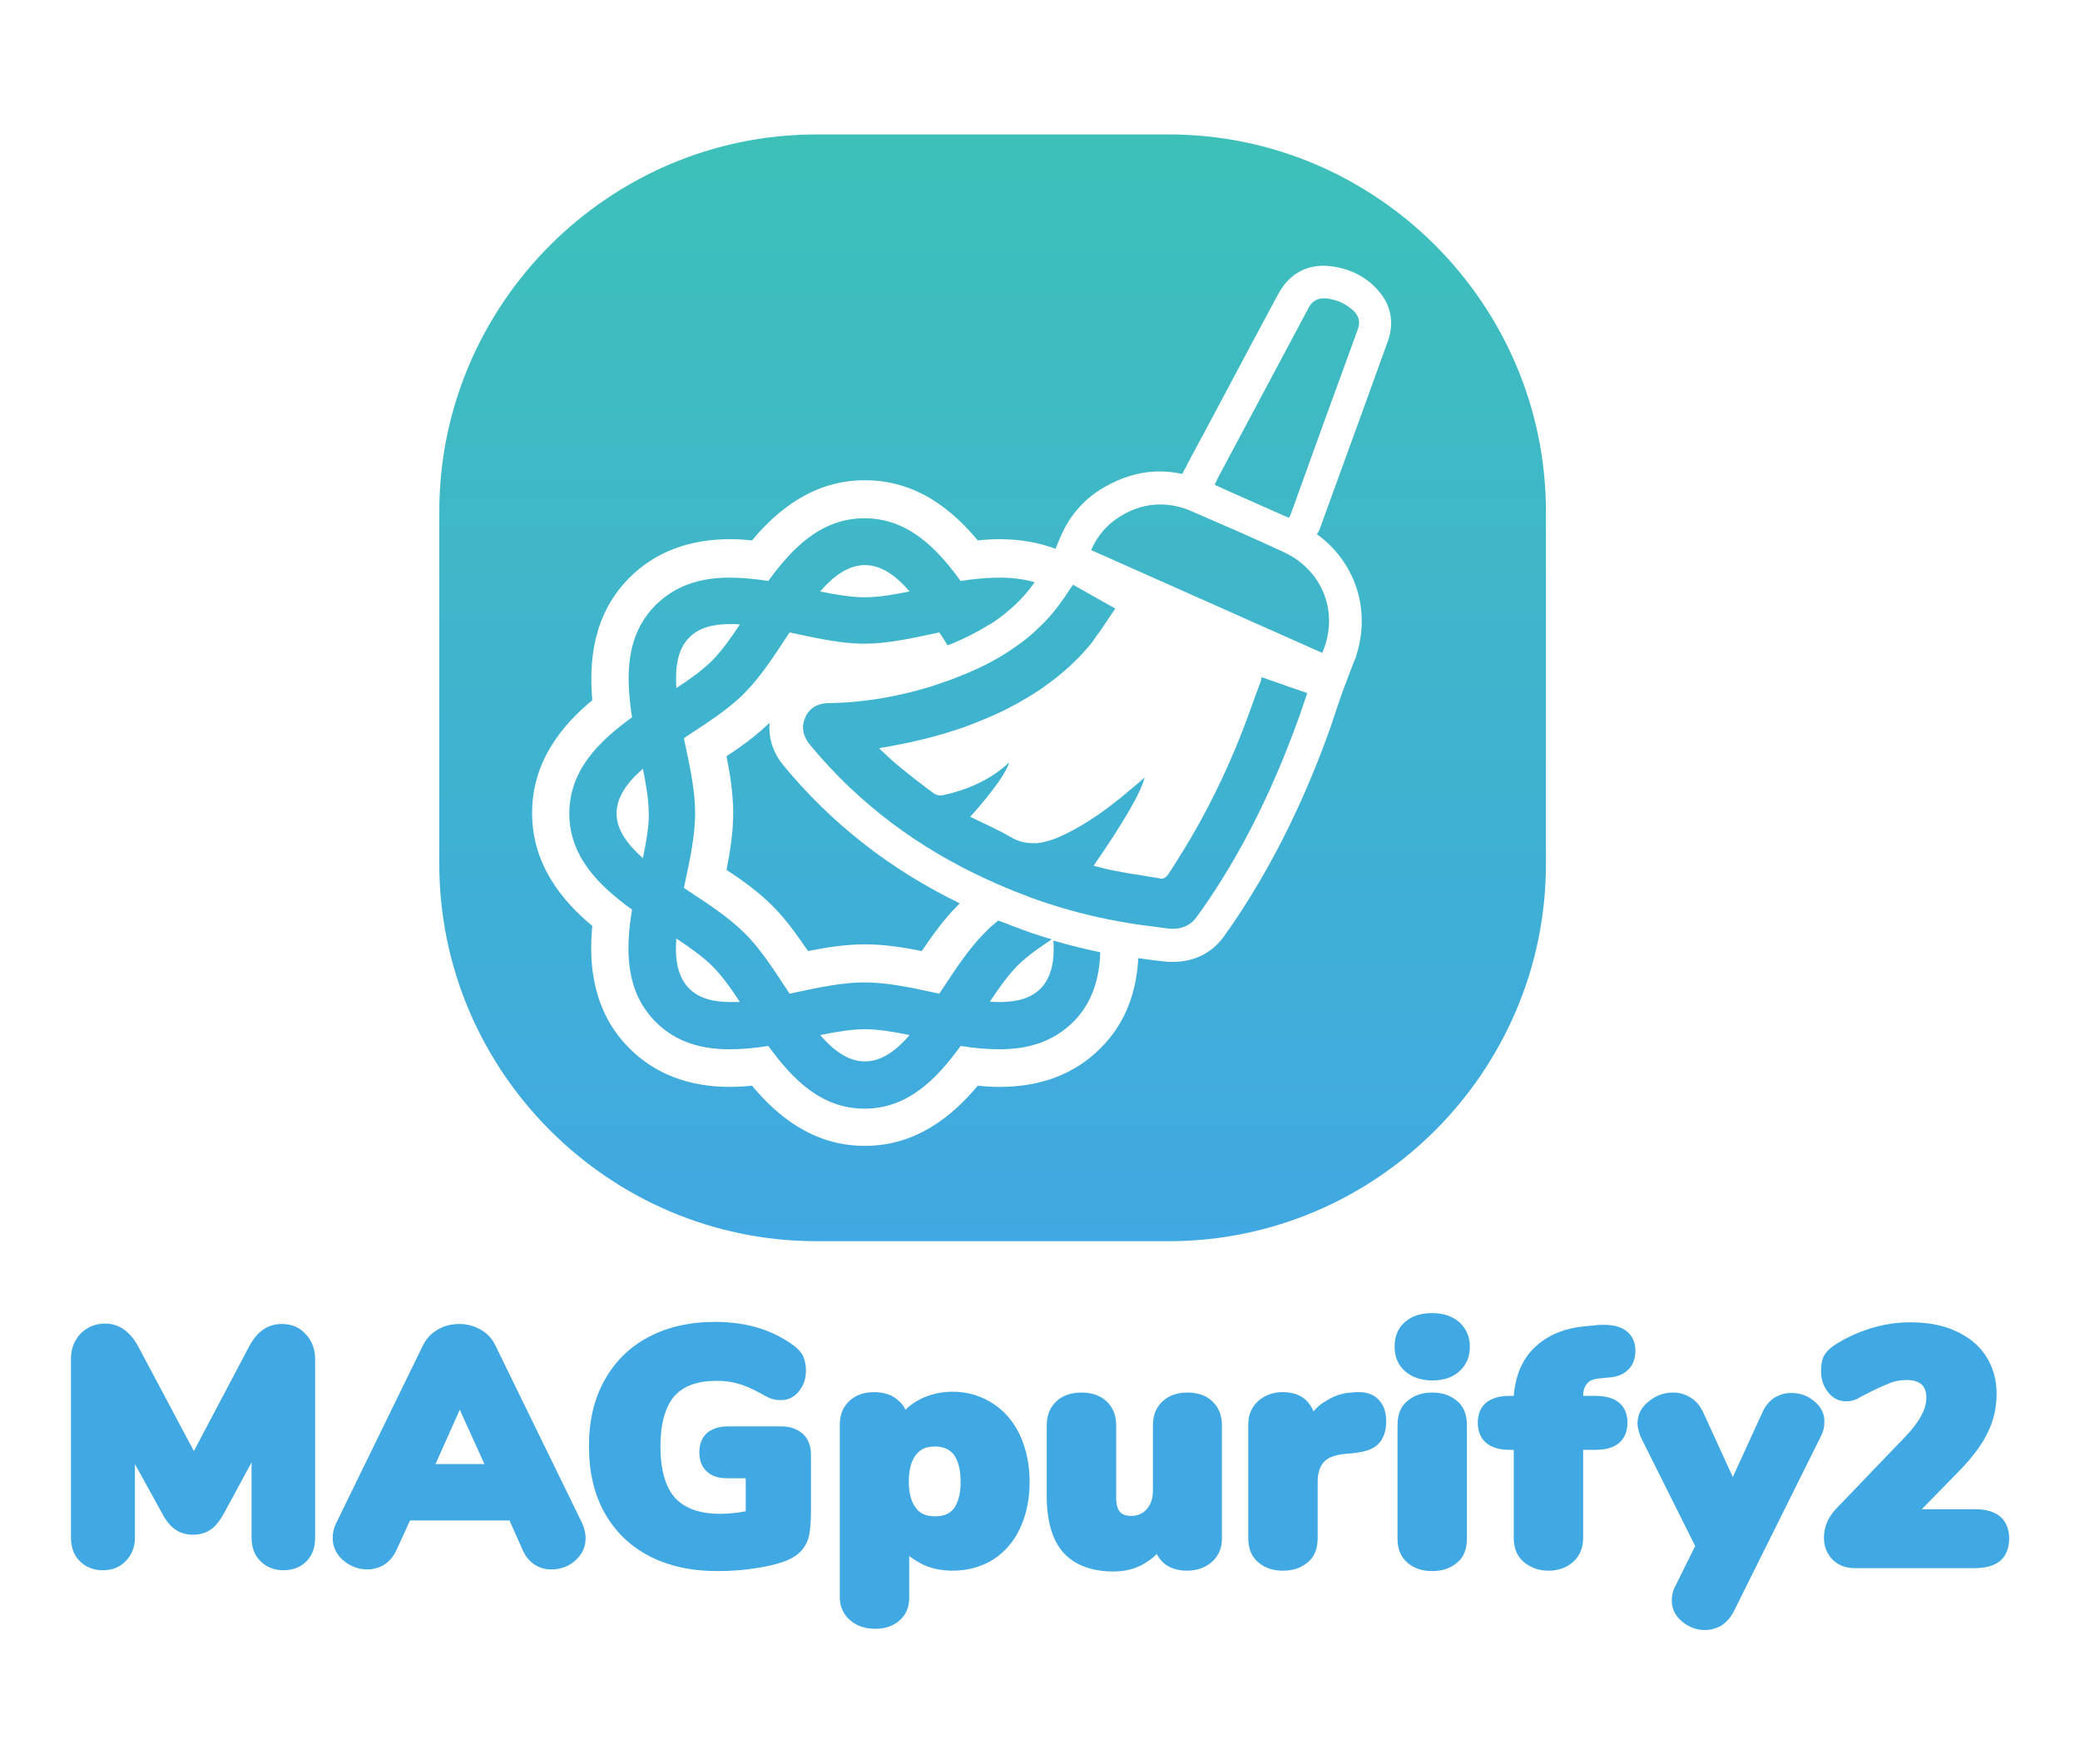 <?xml version="1.0" encoding="UTF-8" standalone="no"?>
<!-- Generator: Adobe Illustrator 22.0.1, SVG Export Plug-In . SVG Version: 6.00 Build 0)  -->

<svg
   xmlns:dc="http://purl.org/dc/elements/1.1/"
   xmlns:cc="http://creativecommons.org/ns#"
   xmlns:rdf="http://www.w3.org/1999/02/22-rdf-syntax-ns#"
   xmlns:svg="http://www.w3.org/2000/svg"
   xmlns="http://www.w3.org/2000/svg"
   xmlns:sodipodi="http://sodipodi.sourceforge.net/DTD/sodipodi-0.dtd"
   xmlns:inkscape="http://www.inkscape.org/namespaces/inkscape"
   version="1.1"
   id="Layer_1"
   x="0px"
   y="0px"
   viewBox="0 0 540.8 458.7"
   style="enable-background:new 0 0 540.8 458.7;"
   xml:space="preserve"
   sodipodi:docname="logo.svg"
   inkscape:version="0.92.3 (2405546, 2018-03-11)"><defs
   id="defs77" /><sodipodi:namedview
   pagecolor="#ffffff"
   bordercolor="#666666"
   borderopacity="1"
   objecttolerance="10"
   gridtolerance="10"
   guidetolerance="10"
   inkscape:pageopacity="0"
   inkscape:pageshadow="2"
   inkscape:window-width="2560"
   inkscape:window-height="1017"
   id="namedview75"
   showgrid="false"
   inkscape:zoom="0.51449748"
   inkscape:cx="-29.893026"
   inkscape:cy="229.35001"
   inkscape:window-x="1920"
   inkscape:window-y="30"
   inkscape:window-maximized="1"
   inkscape:current-layer="Layer_1" />
<style
   type="text/css"
   id="style2">
	.st0{fill:url(#SVGID_1_);}
	.st1{fill:url(#SVGID_2_);}
	.st2{fill:url(#SVGID_3_);}
	.st3{fill:url(#SVGID_4_);}
	.st4{fill:url(#SVGID_5_);}
	.st5{fill:url(#SVGID_6_);}
	.st6{fill:#40A8E2;}
</style>
<g
   id="g72"
   transform="matrix(1.087,0,0,1.087,-23.508,-19.94)">
	<g
   id="g46">
		<linearGradient
   id="SVGID_1_"
   gradientUnits="userSpaceOnUse"
   x1="259.075"
   y1="315.206"
   x2="259.075"
   y2="50.5">
			<stop
   offset="0"
   style="stop-color:#40A8E2"
   id="stop4" />
			<stop
   offset="1"
   style="stop-color:#3EC0B9"
   id="stop6" />
		</linearGradient>
		<path
   class="st0"
   d="m 301.2,50.5 h -84.3 c -49.6,0 -90.2,40.6 -90.2,90.2 V 225 c 0,49.6 40.6,90.2 90.2,90.2 h 84.3 c 49.6,0 90.2,-40.6 90.2,-90.2 v -84.3 c 0,-49.6 -40.6,-90.2 -90.2,-90.2 z m 52.4,49.4 c -4.1,11.4 -8.3,23 -12.4,34.2 l -3.7,10.2 -0.1,0.3 -0.1,0.3 c -0.2,0.4 -0.3,0.7 -0.5,0.9 0,0 -0.1,0.1 -0.1,0.2 l -0.1,0.1 c 8.9,6.4 12.9,17.5 9.6,28.5 -0.2,0.8 -0.5,1.6 -0.8,2.2 l -0.2,0.5 -2.2,5.8 -1.3,3.7 -0.4,1.2 c -0.5,1.5 -1,3 -1.5,4.5 v 0 0 c -6.3,17.6 -13.8,32.6 -22.7,45.9 -0.5,0.7 -0.9,1.3 -1.3,1.9 -0.4,0.5 -0.7,1 -1,1.4 -2.9,4.4 -7.3,6.7 -12.7,6.7 -0.6,0 -1.2,0 -1.9,-0.1 -2.1,-0.2 -4.2,-0.5 -6.3,-0.8 -0.4,7.3 -2.6,15.2 -9.1,21.6 -6.1,6.1 -14.2,9.2 -24.1,9.2 -1.7,0 -3.4,-0.1 -5.2,-0.3 -5.9,7.1 -14.6,14.4 -27,14.4 -12.5,0 -21.1,-7.3 -27,-14.4 -1.8,0.2 -3.6,0.3 -5.2,0.3 -9.9,0 -18,-3.1 -24.1,-9.2 -8.8,-8.8 -9.8,-20.1 -8.9,-29.3 -7.1,-5.9 -14.4,-14.6 -14.4,-27 0,-12.5 7.3,-21.1 14.4,-27 -0.8,-9.2 0.1,-20.5 8.9,-29.3 6.1,-6.1 14.2,-9.2 24.1,-9.2 1.7,0 3.4,0.1 5.2,0.3 5.9,-7.1 14.6,-14.4 27,-14.4 12.5,0 21.1,7.3 27,14.4 1.8,-0.2 3.6,-0.3 5.2,-0.3 4.9,0 9.4,0.8 13.4,2.3 l 1.2,-2.9 c 2.2,-5.1 5.7,-9.1 10.4,-11.8 4.3,-2.5 8.7,-3.8 13.3,-3.8 1.8,0 3.6,0.2 5.4,0.6 l 0.5,-1 c 0.1,-0.1 0.1,-0.2 0.2,-0.3 0.2,-0.3 0.4,-0.7 0.6,-1.2 3.6,-6.7 7.2,-13.4 10.8,-20.2 3.6,-6.8 7.2,-13.5 10.8,-20.2 3,-5.7 7.6,-6.9 10.9,-6.9 v 0 c 0.8,0 1.6,0.1 2.4,0.2 4.4,0.7 8.2,2.7 10.9,6 2.9,3.3 3.6,7.6 2.1,11.8 z"
   id="path9"
   style="fill:url(#SVGID_1_)"
   inkscape:connector-curvature="0" />
		<linearGradient
   id="SVGID_2_"
   gradientUnits="userSpaceOnUse"
   x1="274.087"
   y1="315.206"
   x2="274.087"
   y2="50.5">
			<stop
   offset="0"
   style="stop-color:#40A8E2"
   id="stop11" />
			<stop
   offset="1"
   style="stop-color:#3EC0B9"
   id="stop13" />
		</linearGradient>
		<path
   class="st1"
   d="m 323,181.8 c -1.7,4.5 -3.2,9 -5,13.4 -2.9,7.2 -6.2,14.1 -10,20.9 -2.2,3.9 -4.5,7.6 -6.9,11.3 -0.5,0.7 -1,1.1 -1.7,1.1 -0.2,0 -0.3,0 -0.5,-0.1 -1.8,-0.3 -3.7,-0.6 -5.5,-0.9 -1.5,-0.2 -3.1,-0.5 -4.6,-0.8 -1.8,-0.3 -3.7,-0.8 -5.6,-1.3 7,-10.1 11.4,-17.6 12.2,-21.1 -1,0.9 -1.9,1.7 -2.8,2.4 -1.6,1.4 -3.2,2.7 -4.9,4 -2.3,1.8 -4.8,3.5 -7.3,5 -1.7,1 -3.5,2 -5.4,2.8 -1.8,0.8 -3.5,1.3 -5.3,1.5 -0.3,0 -0.7,0 -1,0 -1.8,0 -3.6,-0.4 -5.4,-1.5 -1.1,-0.6 -2.1,-1.2 -3.2,-1.7 -2.1,-1.1 -4.2,-2 -6.4,-3.1 2.8,-3.1 5.1,-6 6.8,-8.4 1.4,-2 2.3,-3.7 2.5,-4.6 -0.7,0.6 -1.3,1.2 -2,1.7 -4,3.1 -8.7,5 -13.7,6.1 -0.2,0 -0.4,0.1 -0.6,0.1 -0.6,0 -1.3,-0.2 -1.7,-0.5 -2.9,-2.1 -5.8,-4.4 -8.6,-6.7 -1.5,-1.2 -2.9,-2.6 -4.5,-4.1 0.6,-0.1 0.8,-0.2 1,-0.2 6.7,-1.1 13.2,-2.7 19.5,-4.9 3.2,-1.2 6.4,-2.5 9.5,-4 1.1,-0.6 2.3,-1.2 3.4,-1.8 2.4,-1.4 4.8,-2.8 7,-4.5 0.5,-0.4 1,-0.7 1.5,-1.1 3.3,-2.6 6.4,-5.5 9.1,-8.9 0.2,-0.3 0.4,-0.6 0.6,-0.9 1.7,-2.2 3.2,-4.7 4.9,-7.1 -3.6,-2 -6.9,-3.9 -10.1,-5.7 -0.7,0.9 -1.3,1.9 -1.9,2.8 -1,1.4 -2,2.8 -3.1,4.1 -1.3,1.6 -2.8,3 -4.3,4.4 -1.8,1.7 -3.8,3.1 -5.9,4.5 -3.1,2.1 -6.5,3.8 -10,5.3 -1,0.4 -2,0.8 -3,1.2 -2,0.8 -4,1.4 -6,2.1 -7.9,2.4 -16,3.8 -24.3,3.9 -2.4,0 -4.5,1.1 -5.5,3.3 -1.1,2.4 -0.6,4.6 1,6.6 11.8,14.3 26.2,24.9 42.7,32.4 2.8,1.3 5.7,2.5 8.6,3.6 0.5,0.2 1,0.4 1.5,0.6 5.3,1.9 10.7,3.5 16.1,4.7 3.2,0.7 6.5,1.3 9.8,1.8 2.3,0.3 4.6,0.6 6.9,0.9 0.4,0 0.8,0.1 1.1,0.1 2.5,0 4.6,-0.9 6.1,-3.2 0.8,-1.1 1.6,-2.2 2.4,-3.4 9.3,-13.7 16.3,-28.6 21.9,-44.2 0.6,-1.8 1.3,-3.7 1.9,-5.6 -3.7,-1.3 -7.3,-2.5 -10.9,-3.8 -0.1,0.6 -0.2,1.1 -0.4,1.5 z"
   id="path16"
   style="fill:url(#SVGID_2_)"
   inkscape:connector-curvature="0" />
		<linearGradient
   id="SVGID_3_"
   gradientUnits="userSpaceOnUse"
   x1="223.436"
   y1="315.206"
   x2="223.436"
   y2="50.5">
			<stop
   offset="0"
   style="stop-color:#40A8E2"
   id="stop18" />
			<stop
   offset="1"
   style="stop-color:#3EC0B9"
   id="stop20" />
		</linearGradient>
		<path
   class="st2"
   d="m 206.4,235 c 3.2,3.2 5.9,7 8.5,10.8 4.5,-0.9 9.1,-1.6 13.6,-1.6 4.5,0 9.1,0.7 13.6,1.6 2.6,-3.8 5.3,-7.6 8.5,-10.8 0.2,-0.2 0.4,-0.4 0.6,-0.6 -16.7,-8.1 -30.8,-19.2 -42.1,-32.9 -2.6,-3.1 -3.7,-6.7 -3.4,-10.3 -3.1,3 -6.6,5.6 -10.3,8 0.9,4.5 1.6,9.1 1.6,13.6 0,4.5 -0.7,9.1 -1.6,13.6 4,2.6 7.8,5.4 11,8.6 z"
   id="path23"
   style="fill:url(#SVGID_3_)"
   inkscape:connector-curvature="0" />
		<linearGradient
   id="SVGID_4_"
   gradientUnits="userSpaceOnUse"
   x1="221.443"
   y1="315.206"
   x2="221.443"
   y2="50.5">
			<stop
   offset="0"
   style="stop-color:#40A8E2"
   id="stop25" />
			<stop
   offset="1"
   style="stop-color:#3EC0B9"
   id="stop27" />
		</linearGradient>
		<path
   class="st3"
   d="m 270.5,254.8 v 0 c -2.4,2.4 -5.8,3.2 -9.9,3.2 -0.7,0 -1.4,0 -2.2,-0.1 2.2,-3.3 4.4,-6.4 6.6,-8.6 2.1,-2.1 5,-4.2 8.2,-6.3 -3.2,-0.9 -6.3,-2 -9.4,-3.2 -1.1,-0.4 -2.3,-0.9 -3.4,-1.3 -1.2,1 -2.3,1.9 -3.3,3 -3.7,3.7 -6.9,8.6 -10,13.3 -0.3,0.4 -0.5,0.8 -0.8,1.2 -0.5,-0.1 -1,-0.2 -1.4,-0.3 -5.5,-1.2 -11.3,-2.4 -16.5,-2.4 -5.2,0 -10.9,1.2 -16.5,2.4 -0.5,0.1 -1,0.2 -1.4,0.3 -0.3,-0.4 -0.5,-0.8 -0.8,-1.2 -3.1,-4.7 -6.3,-9.7 -10,-13.3 -3.7,-3.7 -8.6,-6.9 -13.3,-10 -0.4,-0.3 -0.8,-0.5 -1.2,-0.8 0.1,-0.5 0.2,-1 0.3,-1.4 1.2,-5.5 2.4,-11.3 2.4,-16.5 0,-5.2 -1.2,-10.9 -2.4,-16.5 -0.1,-0.5 -0.2,-1 -0.3,-1.4 0.4,-0.3 0.8,-0.5 1.2,-0.8 4.7,-3.1 9.7,-6.3 13.3,-10 3.7,-3.7 6.9,-8.6 10,-13.3 0.3,-0.4 0.5,-0.8 0.8,-1.2 0.5,0.1 1,0.2 1.4,0.3 5.5,1.2 11.3,2.4 16.5,2.4 5.2,0 10.9,-1.2 16.5,-2.4 0.5,-0.1 1,-0.2 1.4,-0.3 0.3,0.4 0.5,0.8 0.8,1.2 0.4,0.6 0.8,1.3 1.2,1.9 3.8,-1.5 7.1,-3.2 10,-5 0,0 0,0 0,0 0,0 0,0 0.1,0 3.4,-2.2 6.3,-4.7 8.7,-7.5 0.7,-0.8 1.3,-1.7 2,-2.6 -2.7,-0.8 -5.5,-1.1 -8.4,-1.1 -3,0 -6.2,0.3 -9.3,0.8 -5.8,-8 -12.7,-15 -23,-15 -10.3,0 -17.2,7 -23,15 -3.1,-0.5 -6.2,-0.8 -9.3,-0.8 -6.5,0 -12.6,1.6 -17.6,6.5 -7.3,7.3 -7.2,17.1 -5.7,26.9 -8,5.8 -15,12.7 -15,23 0,10.3 7,17.2 15,23 -1.6,9.7 -1.6,19.6 5.7,26.9 4.9,4.9 11.1,6.5 17.6,6.5 3,0 6.2,-0.3 9.3,-0.8 5.8,8 12.7,15 23,15 10.3,0 17.2,-7 23,-15 3.1,0.5 6.2,0.8 9.3,0.8 6.5,0 12.6,-1.6 17.6,-6.5 4.7,-4.7 6.3,-10.6 6.5,-16.7 -3.8,-0.8 -7.5,-1.7 -11.2,-2.8 0.3,4.6 -0.4,8.8 -3.1,11.5 z m -42,-101.3 c 4,0 7.5,2.6 10.7,6.3 -3.9,0.8 -7.6,1.4 -10.7,1.4 -3.1,0 -6.8,-0.6 -10.7,-1.4 3.3,-3.8 6.8,-6.3 10.7,-6.3 z m -53.1,70.1 c -3.7,-3.3 -6.3,-6.8 -6.3,-10.7 0,-3.9 2.6,-7.5 6.3,-10.7 0.8,3.9 1.4,7.6 1.4,10.7 0.1,3 -0.6,6.7 -1.4,10.7 z m 11.1,-52.8 c 2.4,-2.4 5.8,-3.2 9.9,-3.2 0.7,0 1.4,0 2.2,0.1 -2.2,3.3 -4.4,6.4 -6.6,8.6 -2.2,2.2 -5.2,4.4 -8.6,6.6 -0.3,-5 0.3,-9.3 3.1,-12.1 z m 9.9,87.2 c -4,0 -7.5,-0.8 -9.9,-3.2 -2.8,-2.8 -3.5,-7.1 -3.1,-12 3.3,2.2 6.4,4.4 8.6,6.6 2.2,2.2 4.4,5.2 6.6,8.6 -0.8,0 -1.5,0 -2.2,0 z m 32.1,14.2 c -4,0 -7.5,-2.6 -10.7,-6.3 3.9,-0.8 7.6,-1.4 10.7,-1.4 3.1,0 6.8,0.6 10.7,1.4 -3.2,3.7 -6.7,6.3 -10.7,6.3 z"
   id="path30"
   style="fill:url(#SVGID_4_)"
   inkscape:connector-curvature="0" />
		<linearGradient
   id="SVGID_5_"
   gradientUnits="userSpaceOnUse"
   x1="329.29"
   y1="315.206"
   x2="329.29"
   y2="50.5">
			<stop
   offset="0"
   style="stop-color:#40A8E2"
   id="stop32" />
			<stop
   offset="1"
   style="stop-color:#3EC0B9"
   id="stop34" />
		</linearGradient>
		<path
   class="st4"
   d="m 339.5,89.8 c -0.4,-0.1 -0.9,-0.1 -1.2,-0.1 -1.8,0 -3,0.8 -3.9,2.7 -7.2,13.5 -14.4,27 -21.6,40.5 -0.2,0.4 -0.4,0.9 -0.6,1.3 0.2,0.2 0.2,0.3 0.4,0.3 5.7,2.6 11.5,5.1 17.3,7.7 0.2,-0.3 0.3,-0.5 0.4,-0.7 5.3,-14.8 10.7,-29.6 16.1,-44.4 0.6,-1.6 0.3,-2.9 -0.7,-4.1 -1.8,-1.8 -3.8,-2.8 -6.2,-3.2 z"
   id="path37"
   style="fill:url(#SVGID_5_)"
   inkscape:connector-curvature="0" />
		<linearGradient
   id="SVGID_6_"
   gradientUnits="userSpaceOnUse"
   x1="311.112"
   y1="315.206"
   x2="311.112"
   y2="50.5">
			<stop
   offset="0"
   style="stop-color:#40A8E2"
   id="stop39" />
			<stop
   offset="1"
   style="stop-color:#3EC0B9"
   id="stop41" />
		</linearGradient>
		<path
   class="st5"
   d="m 328.7,150.4 c -7.3,-3.4 -14.7,-6.6 -22.1,-9.8 -2.5,-1.1 -5,-1.6 -7.5,-1.6 -3.2,0 -6.3,0.9 -9.3,2.7 -3.2,1.9 -5.6,4.6 -7.2,8.2 18.5,8.2 36.8,16.4 55.3,24.6 0.3,-0.8 0.6,-1.5 0.8,-2.2 2.7,-8.9 -1.4,-17.9 -10,-21.9 z"
   id="path44"
   style="fill:url(#SVGID_6_)"
   inkscape:connector-curvature="0" />
	</g>
	<g
   id="g70">
		<path
   class="st6"
   d="m 89,335 c -3.3,0 -5.9,1.8 -7.8,5.4 l -13.2,25 -13.3,-25 c -0.9,-1.7 -2,-3 -3.3,-4 -1.4,-1 -2.9,-1.5 -4.6,-1.5 -2.3,0 -4.3,0.8 -5.9,2.4 -1.5,1.6 -2.3,3.6 -2.3,6 v 42.8 c 0,2.3 0.7,4.3 2.2,5.7 1.4,1.4 3.3,2.1 5.4,2.1 2.2,0 4.1,-0.7 5.5,-2.2 1.4,-1.4 2.2,-3.3 2.2,-5.6 v -17.6 l 6.4,11.6 c 1,1.9 2,3.2 3.2,4 1.2,0.9 2.7,1.3 4.3,1.3 1.6,0 3.1,-0.4 4.3,-1.3 1.2,-0.8 2.2,-2.2 3.2,-4 l 6.5,-12 v 18 c 0,2.3 0.7,4.3 2.2,5.7 1.4,1.4 3.3,2.1 5.4,2.1 2.2,0 4.1,-0.7 5.5,-2.1 1.4,-1.4 2.1,-3.3 2.1,-5.6 v -42.8 c 0,-2.4 -0.8,-4.5 -2.3,-6 C 93.3,335.8 91.4,335 89,335 Z"
   id="path48"
   inkscape:connector-curvature="0"
   style="fill:#40a8e2" />
		<path
   class="st6"
   d="m 140.1,340.1 c -0.8,-1.7 -2,-2.9 -3.6,-3.8 -1.6,-0.9 -3.3,-1.3 -5,-1.3 -1.8,0 -3.6,0.4 -5.1,1.3 -1.6,0.9 -2.8,2.2 -3.6,3.8 L 102,382.7 c -0.6,1.2 -0.8,2.4 -0.8,3.5 0,2.1 0.9,4 2.6,5.4 1.7,1.4 3.6,2.1 5.7,2.1 1.4,0 2.8,-0.4 4,-1.1 1.2,-0.8 2.2,-1.9 2.9,-3.4 l 3.3,-7.2 h 23.8 l 3.2,7.2 c 0.7,1.5 1.6,2.6 2.9,3.4 1.2,0.8 2.5,1.1 4,1.1 2.1,0 4,-0.7 5.6,-2.1 1.7,-1.5 2.5,-3.3 2.5,-5.4 0,-1.1 -0.3,-2.3 -0.8,-3.5 z m -2.6,28.4 h -11.7 l 5.8,-13 z"
   id="path50"
   inkscape:connector-curvature="0"
   style="fill:#40a8e2" />
		<path
   class="st6"
   d="m 208.6,359.5 h -13 c -2.1,0 -3.7,0.6 -4.9,1.6 -1.2,1.1 -1.8,2.7 -1.8,4.6 0,1.9 0.6,3.5 1.8,4.6 1.2,1.1 2.8,1.6 4.9,1.6 h 4.4 v 7.9 c -2,0.4 -4.1,0.6 -6.2,0.6 -4.8,0 -8.4,-1.3 -10.7,-3.8 -2.3,-2.6 -3.5,-6.7 -3.5,-12.3 0,-5.4 1.1,-9.4 3.3,-12 2.2,-2.5 5.6,-3.7 10.1,-3.7 1.9,0 3.6,0.2 5.2,0.7 1.6,0.4 3.3,1.2 5.2,2.2 1,0.6 1.8,1 2.5,1.3 0.8,0.3 1.6,0.4 2.6,0.4 1.7,0 3.1,-0.7 4.3,-2.2 1.1,-1.4 1.6,-3 1.6,-4.9 0,-1.4 -0.3,-2.5 -0.7,-3.5 -0.5,-0.9 -1.3,-1.8 -2.3,-2.5 -2.6,-1.9 -5.5,-3.3 -8.5,-4.2 -3,-0.9 -6.5,-1.4 -10.2,-1.4 -6,0 -11.4,1.2 -15.9,3.6 -4.6,2.4 -8.1,5.9 -10.6,10.4 -2.5,4.5 -3.7,9.7 -3.7,15.7 0,6.1 1.2,11.4 3.7,15.9 2.5,4.5 6.1,8 10.7,10.4 4.6,2.4 10.1,3.6 16.3,3.6 2.2,0 4.6,-0.1 7.1,-0.4 2.5,-0.3 4.9,-0.7 7,-1.3 2.3,-0.6 3.9,-1.4 5.1,-2.3 1.2,-1 2.1,-2.3 2.6,-3.9 0.4,-1.5 0.6,-3.6 0.6,-6.4 v -13.7 c 0,-2 -0.7,-3.6 -1.9,-4.8 -1.4,-1.2 -3.1,-1.8 -5.1,-1.8 z"
   id="path52"
   inkscape:connector-curvature="0"
   style="fill:#40a8e2" />
		<path
   class="st6"
   d="m 259.1,354 c -2.8,-1.8 -6,-2.8 -9.6,-2.8 -2.8,0 -5.3,0.6 -7.6,1.7 -1.4,0.7 -2.7,1.6 -3.7,2.6 -0.4,-0.9 -1,-1.6 -1.8,-2.3 -1.5,-1.3 -3.4,-1.9 -5.7,-1.9 -2.4,0 -4.4,0.7 -5.9,2.1 -1.5,1.4 -2.3,3.3 -2.3,5.6 v 41.3 c 0,2.2 0.8,4.1 2.4,5.5 1.6,1.4 3.6,2.1 6.1,2.1 2.4,0 4.3,-0.7 5.8,-2 1.6,-1.4 2.3,-3.2 2.3,-5.4 v -10 c 0.9,0.7 1.9,1.3 3,1.9 2.2,1.1 4.7,1.6 7.4,1.6 3.6,0 6.8,-0.9 9.6,-2.6 2.8,-1.8 5,-4.3 6.5,-7.5 1.5,-3.2 2.3,-6.9 2.3,-11.1 0,-4.2 -0.8,-7.9 -2.3,-11.2 -1.5,-3.2 -3.7,-5.8 -6.5,-7.6 z m -7.7,18.9 c 0,2.7 -0.6,4.8 -1.6,6.2 -1,1.3 -2.5,1.9 -4.5,1.9 -2.1,0 -3.6,-0.6 -4.6,-2 -1.1,-1.4 -1.7,-3.5 -1.7,-6.3 0,-2.8 0.6,-5 1.7,-6.4 1.1,-1.4 2.5,-2 4.6,-2 2,0 3.5,0.7 4.5,2 1.1,1.5 1.6,3.7 1.6,6.6 z"
   id="path54"
   inkscape:connector-curvature="0"
   style="fill:#40a8e2" />
		<path
   class="st6"
   d="m 305.7,351.4 c -2.5,0 -4.5,0.7 -6,2.1 -1.5,1.4 -2.3,3.3 -2.3,5.7 v 15.6 c 0,1.9 -0.5,3.4 -1.5,4.5 -1,1.1 -2.2,1.6 -3.7,1.6 -1.8,0 -3.6,-0.5 -3.6,-4.4 v -17.3 c 0,-2.4 -0.8,-4.3 -2.3,-5.7 -1.5,-1.4 -3.5,-2.1 -6,-2.1 -2.5,0 -4.5,0.7 -6,2.1 -1.5,1.4 -2.3,3.3 -2.3,5.7 v 17 c 0,5.9 1.3,10.4 3.9,13.4 2.7,3 6.7,4.6 12.1,4.6 2.6,0 5,-0.6 7,-1.7 1.2,-0.7 2.4,-1.5 3.3,-2.5 0.4,0.8 1,1.6 1.7,2.2 1.4,1.2 3.3,1.8 5.5,1.8 2.4,0 4.4,-0.7 6,-2.1 1.6,-1.4 2.4,-3.3 2.4,-5.5 v -27.2 c 0,-2.4 -0.8,-4.3 -2.3,-5.7 -1.4,-1.4 -3.5,-2.1 -5.9,-2.1 z"
   id="path56"
   inkscape:connector-curvature="0"
   style="fill:#40a8e2" />
		<path
   class="st6"
   d="m 346.8,351.3 c -0.3,0 -0.6,0 -0.8,0 l -1.1,0.1 c -2.3,0.1 -4.5,0.9 -6.6,2.3 -1,0.6 -1.8,1.4 -2.5,2.2 -0.4,-1 -1,-1.9 -1.8,-2.7 -1.4,-1.3 -3.3,-1.9 -5.6,-1.9 -2.2,0 -4.1,0.7 -5.7,2 -1.6,1.4 -2.5,3.3 -2.5,5.7 v 27.2 c 0,2.6 0.8,4.5 2.5,5.9 1.6,1.3 3.5,1.9 5.8,1.9 2.3,0 4.2,-0.6 5.8,-1.9 1.7,-1.3 2.5,-3.3 2.5,-5.9 v -13.5 c 0,-2 0.5,-3.5 1.4,-4.6 0.9,-1.1 2.5,-1.7 4.8,-2 l 2.3,-0.2 c 2.9,-0.3 4.8,-1 6,-2.2 1.2,-1.2 1.9,-3 1.9,-5.5 0,-2.3 -0.7,-4 -2,-5.3 -1.1,-1 -2.6,-1.6 -4.4,-1.6 z"
   id="path58"
   inkscape:connector-curvature="0"
   style="fill:#40a8e2" />
		<path
   class="st6"
   d="m 370,353.3 c -1.6,-1.3 -3.5,-1.9 -5.8,-1.9 -2.3,0 -4.2,0.6 -5.8,1.9 -1.7,1.3 -2.5,3.3 -2.5,5.9 v 27.1 c 0,2.6 0.8,4.5 2.5,5.9 1.6,1.3 3.5,1.9 5.8,1.9 2.3,0 4.2,-0.6 5.8,-1.9 1.7,-1.3 2.5,-3.3 2.5,-5.9 v -27.1 c 0,-2.6 -0.8,-4.6 -2.5,-5.9 z"
   id="path60"
   inkscape:connector-curvature="0"
   style="fill:#40a8e2" />
		<path
   class="st6"
   d="m 370.6,334.5 c -1.7,-1.4 -3.8,-2.1 -6.4,-2.1 -2.7,0 -4.9,0.7 -6.5,2.1 -1.7,1.5 -2.5,3.4 -2.5,5.9 0,2.4 0.8,4.4 2.5,5.9 1.6,1.4 3.8,2.2 6.5,2.2 2.7,0 4.9,-0.7 6.5,-2.2 1.7,-1.5 2.5,-3.5 2.5,-5.9 0,-2.4 -0.9,-4.4 -2.6,-5.9 z"
   id="path62"
   inkscape:connector-curvature="0"
   style="fill:#40a8e2" />
		<path
   class="st6"
   d="m 404.4,348 2,-0.2 c 1.9,-0.1 3.5,-0.7 4.6,-1.8 1.2,-1.1 1.8,-2.7 1.8,-4.6 0,-2 -0.7,-3.5 -2,-4.6 -1.3,-1.1 -3.1,-1.6 -5.7,-1.6 -0.7,0 -1.3,0 -1.8,0.1 l -2,0.2 c -5.3,0.4 -9.5,2.1 -12.7,5.2 -2.9,2.8 -4.5,6.7 -4.9,11.5 h -1 c -6.6,0 -7.6,4 -7.6,6.4 0,2.4 1,6.5 7.6,6.5 h 1 v 21 c 0,2.6 0.8,4.5 2.5,5.9 1.6,1.3 3.5,2 5.8,2 2.3,0 4.3,-0.7 5.8,-2 1.6,-1.4 2.5,-3.3 2.5,-5.9 v -21 h 3 c 6.6,0 7.6,-4.1 7.6,-6.5 0,-2.4 -1,-6.4 -7.6,-6.4 h -3 c 0,-1.2 0.3,-2.2 0.9,-2.9 0.6,-0.8 1.7,-1.2 3.2,-1.3 z"
   id="path64"
   inkscape:connector-curvature="0"
   style="fill:#40a8e2" />
		<path
   class="st6"
   d="m 455.6,353.5 c -1.6,-1.4 -3.5,-2 -5.5,-2 -1.5,0 -2.8,0.4 -4,1.1 -1.2,0.8 -2.2,1.9 -2.9,3.5 l -7.1,15.5 -7.1,-15.5 c -0.7,-1.5 -1.7,-2.7 -3,-3.5 -1.3,-0.8 -2.7,-1.2 -4.2,-1.2 -2.1,0 -4.1,0.7 -5.8,2.1 -1.8,1.4 -2.7,3.2 -2.7,5.3 0,0.9 0.3,1.9 0.7,3.1 l 13.1,26.2 -4.8,9.7 c -0.6,1.1 -0.8,2.2 -0.8,3.3 0,2 0.8,3.7 2.5,5.1 1.6,1.3 3.4,2 5.4,2 1.4,0 2.8,-0.4 4,-1.1 1.2,-0.8 2.2,-1.9 3,-3.5 l 20.8,-41.8 c 0.5,-1 0.8,-2.1 0.8,-3.2 0.1,-2 -0.7,-3.7 -2.4,-5.1 z"
   id="path66"
   inkscape:connector-curvature="0"
   style="fill:#40a8e2" />
		<path
   class="st6"
   d="m 500,381 c -1.4,-1.1 -3.3,-1.7 -6,-1.7 h -12.7 l 9,-9.2 c 3.2,-3.3 5.5,-6.4 6.8,-9.2 1.4,-2.8 2.1,-6 2.1,-9.3 0,-3.3 -0.9,-6.4 -2.6,-9 -1.7,-2.6 -4.2,-4.6 -7.4,-6 -3.1,-1.4 -6.7,-2 -10.8,-2 -3.1,0 -6.3,0.5 -9.5,1.5 -3.2,1 -6.1,2.4 -8.7,4.1 -1.1,0.8 -1.9,1.6 -2.4,2.6 -0.4,0.9 -0.6,2 -0.6,3.4 0,1.9 0.5,3.6 1.6,5 1.1,1.5 2.6,2.3 4.4,2.3 0.7,0 1.3,-0.1 1.9,-0.3 0.6,-0.2 1.2,-0.5 1.8,-0.9 0.6,-0.3 1,-0.5 1.2,-0.6 l 1.6,-0.8 c 1.6,-0.8 3.1,-1.4 4.3,-1.9 1.1,-0.4 2.4,-0.6 3.8,-0.6 1.5,0 2.7,0.4 3.5,1.1 0.7,0.7 1.1,1.7 1.1,3.1 0,2.7 -1.6,5.7 -4.8,9.1 l -16.7,17.4 c -2,2.1 -3,4.4 -3,7 0,2.1 0.7,3.8 2,5.2 1.4,1.4 3.2,2.1 5.4,2.1 H 494 c 2.6,0 4.6,-0.6 6,-1.7 1.4,-1.2 2.2,-3 2.2,-5.4 0,-2.3 -0.8,-4.1 -2.2,-5.3 z"
   id="path68"
   inkscape:connector-curvature="0"
   style="fill:#40a8e2" />
	</g>
</g>
</svg>